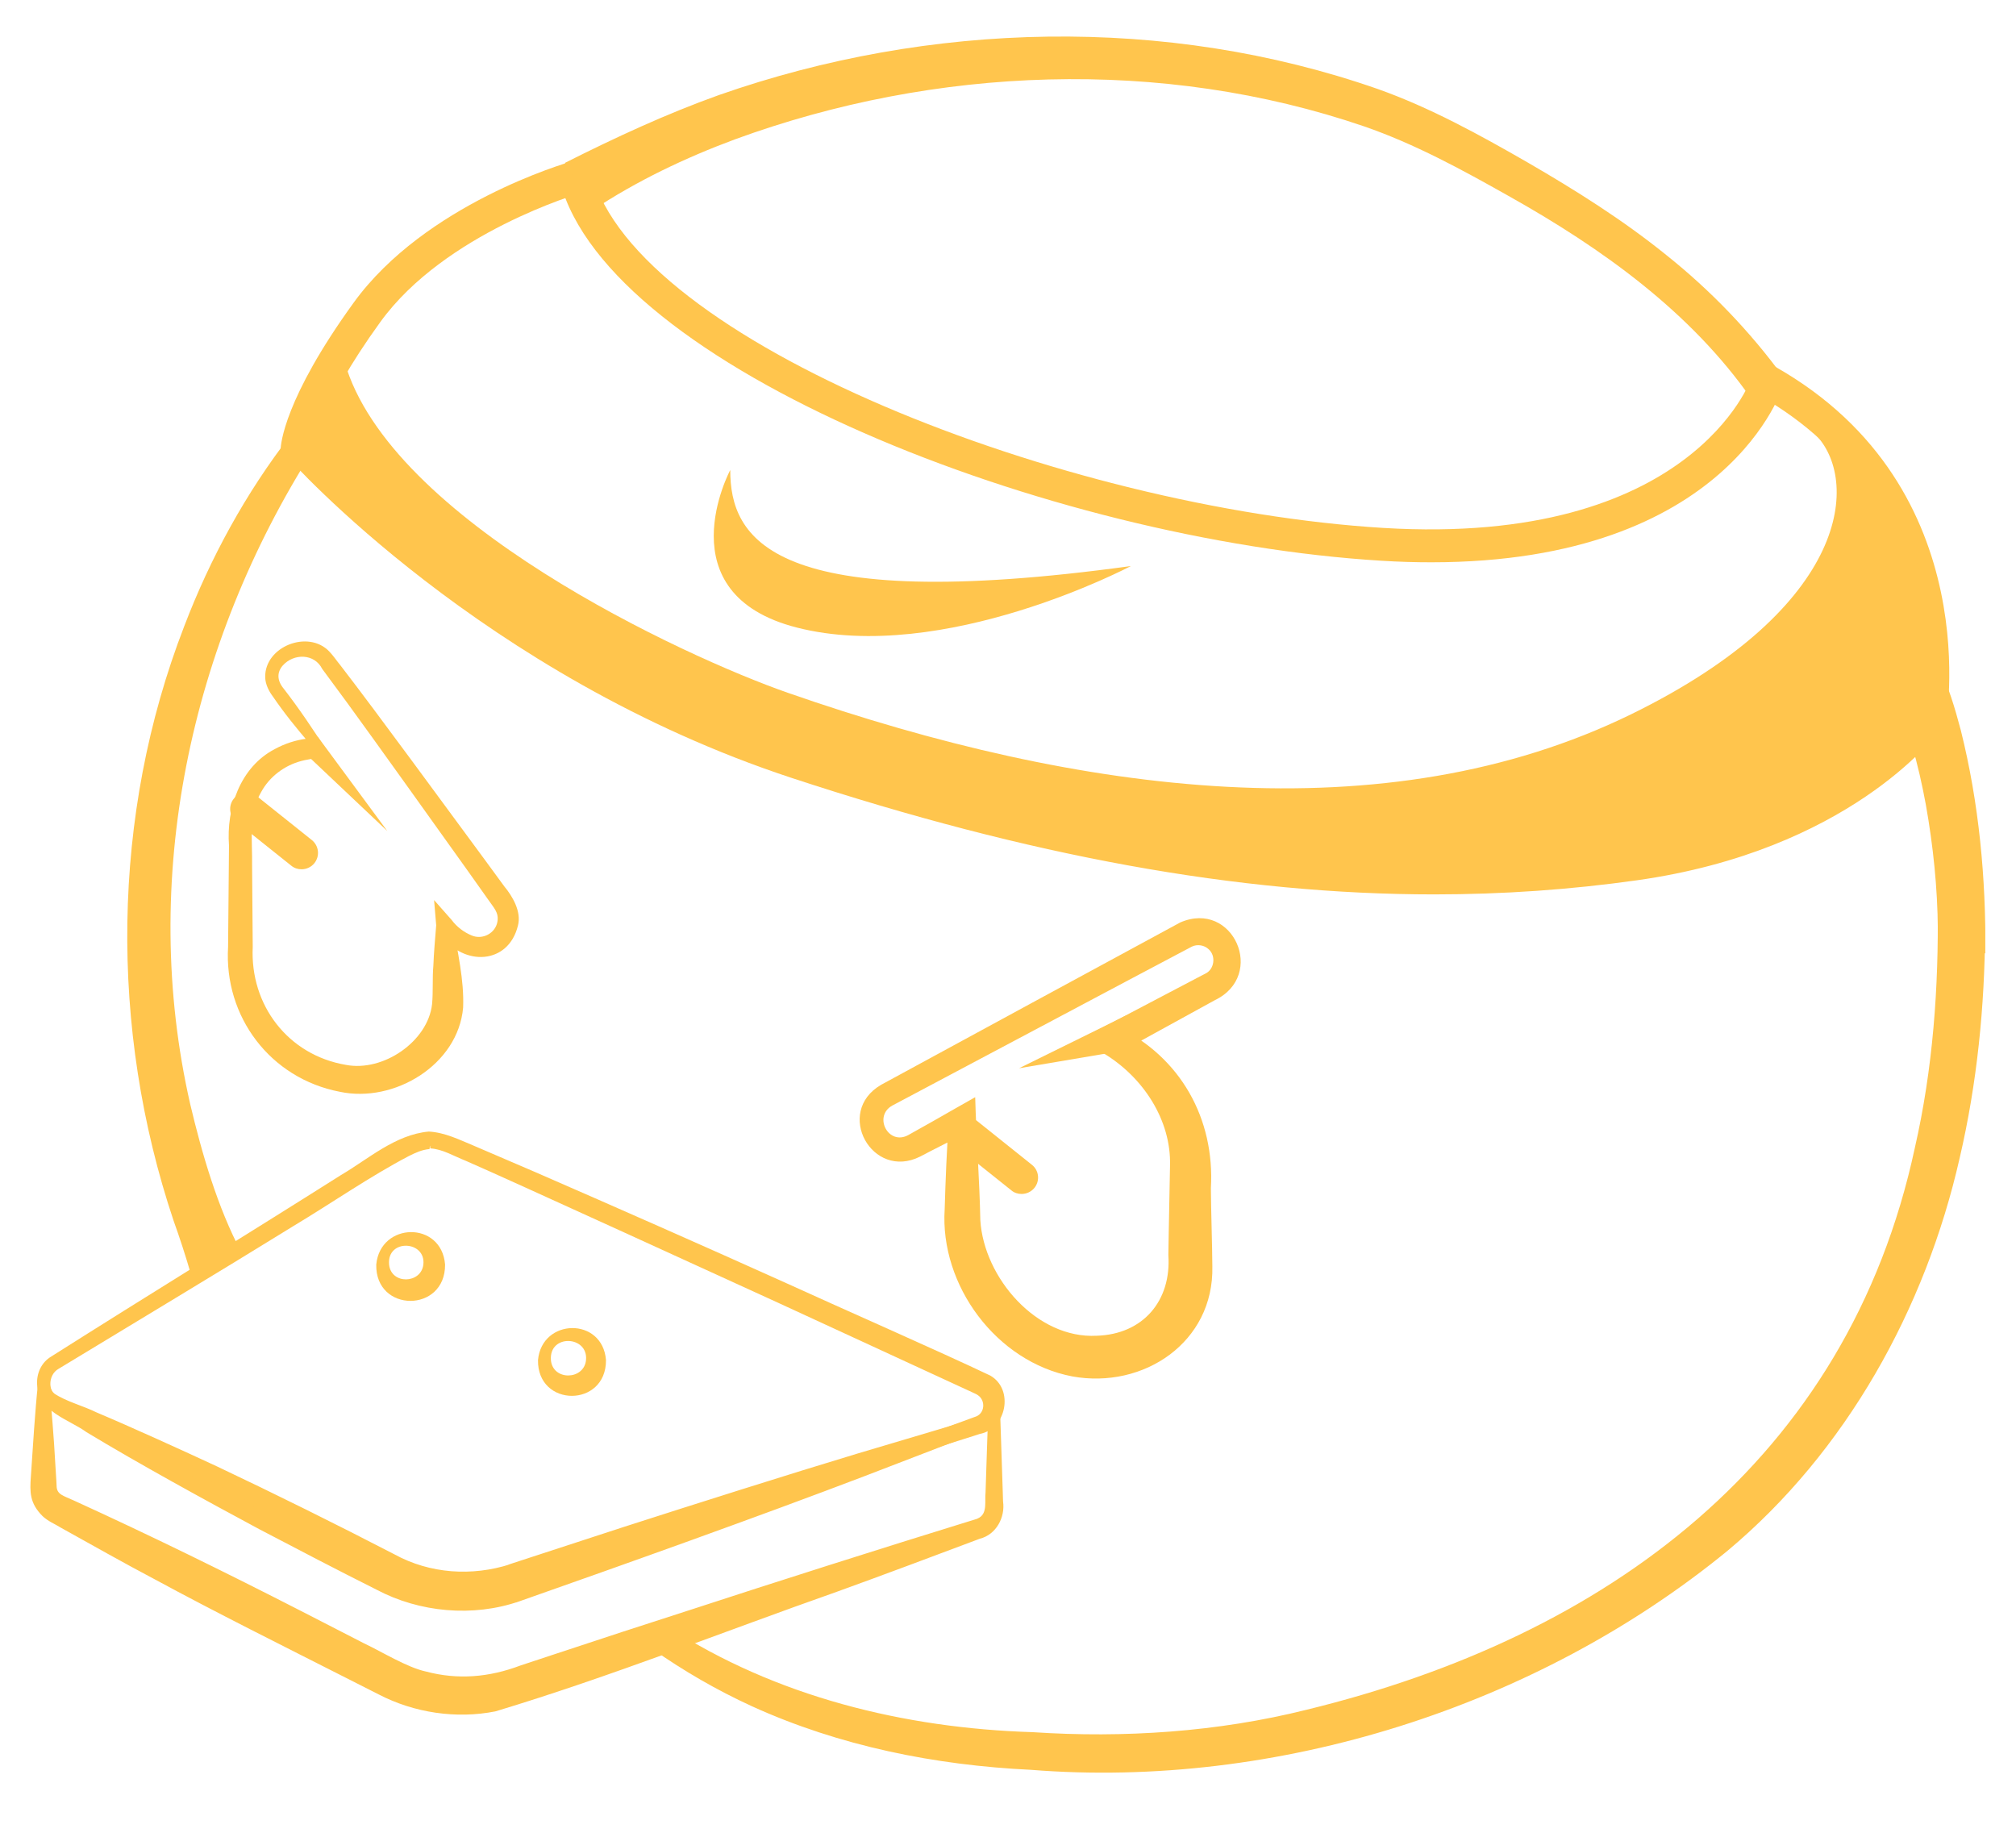 <svg width="22" height="20" viewBox="0 0 22 20" fill="none" xmlns="http://www.w3.org/2000/svg">
<g id="a" clip-path="url(#clip0_1199_115448)">
<g id="Group">
<path id="Vector" d="M3.378 8.113C3.239 7.951 3.105 7.787 2.976 7.598C2.939 7.549 2.895 7.47 2.894 7.389C2.888 7.055 3.363 6.868 3.593 7.109C3.64 7.158 3.677 7.215 3.717 7.263C4.13 7.798 4.874 8.819 5.283 9.372L5.505 9.675C5.59 9.777 5.693 9.947 5.652 10.101C5.546 10.533 5.054 10.539 4.827 10.214C4.809 10.192 4.794 10.169 4.777 10.147L4.945 10.088C4.991 10.389 5.066 10.688 5.054 10.995C4.999 11.622 4.299 12.04 3.709 11.914C2.95 11.769 2.443 11.095 2.489 10.333C2.489 10.333 2.497 9.448 2.497 9.448L2.499 9.226C2.469 8.824 2.618 8.372 2.999 8.174C3.109 8.114 3.229 8.075 3.353 8.06C3.383 8.055 3.373 8.056 3.37 8.067C3.366 8.077 3.368 8.097 3.378 8.113ZM3.579 8.212C3.502 8.28 3.375 8.279 3.289 8.304C3.105 8.352 2.941 8.475 2.85 8.643C2.708 8.885 2.756 9.172 2.751 9.448L2.758 10.333C2.727 10.97 3.145 11.513 3.773 11.62C4.182 11.7 4.67 11.364 4.715 10.958C4.728 10.824 4.717 10.675 4.729 10.539C4.735 10.392 4.748 10.245 4.76 10.097L4.737 9.822L4.928 10.038C4.986 10.116 5.063 10.173 5.147 10.208C5.266 10.259 5.406 10.184 5.428 10.059C5.447 9.955 5.384 9.902 5.321 9.808L5.104 9.502C4.816 9.099 4.076 8.062 3.793 7.675C3.758 7.63 3.548 7.34 3.516 7.299C3.431 7.13 3.206 7.128 3.086 7.262C3.021 7.336 3.022 7.426 3.096 7.515C3.263 7.73 3.424 7.97 3.579 8.212Z" fill="#FFC54D"/>
<path id="Vector_2" d="M9.615 11.838C10.101 11.574 12.445 10.3 12.88 10.066C13.457 9.816 13.823 10.644 13.256 10.915C13.006 11.053 12.456 11.354 12.2 11.495C12.2 11.495 12.198 11.205 12.198 11.206C12.883 11.537 13.258 12.208 13.214 12.966C13.215 13.19 13.229 13.599 13.23 13.82C13.248 14.649 12.477 15.161 11.702 15.02C10.871 14.862 10.255 14.023 10.309 13.195C10.319 12.87 10.331 12.546 10.355 12.222L10.571 12.351C10.458 12.408 10.149 12.563 10.041 12.621C9.517 12.884 9.103 12.136 9.615 11.838ZM9.736 12.065C9.526 12.184 9.697 12.507 9.914 12.385C10.022 12.326 10.321 12.156 10.432 12.092L10.642 11.973C10.654 12.418 10.689 12.87 10.698 13.315C10.737 13.946 11.316 14.613 11.97 14.576C12.474 14.56 12.784 14.194 12.75 13.696C12.75 13.696 12.754 13.453 12.754 13.453C12.758 13.289 12.765 12.88 12.768 12.723C12.783 12.221 12.472 11.753 12.046 11.496L11.785 11.343C12.124 11.165 12.691 10.867 13.03 10.689L13.112 10.646L13.153 10.625C13.253 10.578 13.272 10.43 13.189 10.358C13.142 10.313 13.065 10.301 13.006 10.33L12.356 10.674L9.736 12.065Z" fill="#FFC54D"/>
</g>
<g id="Group_2">
<path id="Vector_3" d="M3.413 4.919C2.074 7.026 1.517 9.601 2.076 12.05C2.203 12.586 2.374 13.176 2.632 13.662L2.081 13.896C2.024 13.7 1.962 13.509 1.894 13.32C1.193 11.228 1.212 8.896 2.01 6.835C2.295 6.088 2.683 5.379 3.17 4.75L3.413 4.919Z" fill="#FFC54D"/>
<path id="Vector_4" d="M7.282 17.747C8.462 18.515 9.871 18.859 11.268 18.902C12.265 18.968 13.29 18.9 14.26 18.657C17.522 17.862 20.163 15.94 20.896 12.526C21.093 11.665 21.158 10.772 21.145 9.885L21.404 9.884H21.405L21.147 10.143C21.144 9.691 21.096 9.229 21.016 8.78C20.937 8.353 20.822 7.895 20.616 7.525L21.143 7.242C21.264 7.487 21.334 7.729 21.398 7.97C21.597 8.767 21.672 9.581 21.666 10.403L21.405 10.402H21.404L21.663 10.143C21.659 10.979 21.576 11.819 21.385 12.638C21.012 14.28 20.15 15.839 18.848 16.926C16.765 18.629 13.931 19.526 11.25 19.313C10.206 19.263 9.16 19.054 8.205 18.619C7.823 18.444 7.458 18.233 7.115 17.991L7.282 17.747Z" fill="#FFC54D"/>
</g>
<path id="Vector_5" d="M0.525 15.053C0.545 15.107 0.545 15.167 0.594 15.208C0.72 15.293 0.911 15.342 1.054 15.413C1.434 15.573 1.989 15.826 2.37 16.003C3.002 16.302 3.688 16.642 4.305 16.962C4.694 17.175 5.152 17.203 5.567 17.07L5.538 17.077L6.809 16.662C7.554 16.422 8.62 16.084 9.36 15.861C9.362 15.86 10.645 15.479 10.648 15.478C10.725 15.466 10.785 15.395 10.786 15.306C10.786 15.305 10.793 15.148 10.793 15.147L10.891 15.263L10.893 15.266L10.895 15.267L10.908 15.283L10.909 15.306C10.918 15.452 10.937 16.155 10.943 16.286L10.946 16.384C10.971 16.557 10.872 16.746 10.693 16.791C10.173 16.986 9.653 17.182 9.132 17.37C7.891 17.807 6.669 18.294 5.407 18.675C4.979 18.76 4.519 18.691 4.132 18.49L3.783 18.313C3.105 17.969 2.356 17.596 1.692 17.236C1.356 17.059 0.994 16.854 0.661 16.669C0.6 16.63 0.528 16.604 0.464 16.544C0.322 16.402 0.325 16.279 0.337 16.111C0.36 15.779 0.38 15.422 0.415 15.091L0.415 15.088L0.422 15.012C0.454 15.023 0.506 15.026 0.525 15.053ZM0.429 15.124C0.435 15.134 0.447 15.142 0.458 15.145L0.535 15.088C0.561 15.369 0.588 15.682 0.603 15.966C0.606 16.034 0.616 16.154 0.618 16.221C0.622 16.31 0.693 16.322 0.81 16.376C1.641 16.755 2.466 17.16 3.278 17.576L3.975 17.934C4.166 18.024 4.443 18.196 4.647 18.24C4.996 18.333 5.338 18.304 5.681 18.174L6.053 18.051C6.549 17.886 7.046 17.724 7.544 17.564C8.417 17.278 9.669 16.88 10.536 16.613C10.536 16.613 10.63 16.584 10.63 16.584C10.659 16.576 10.669 16.572 10.687 16.561C10.777 16.507 10.744 16.378 10.755 16.286C10.76 16.156 10.781 15.45 10.789 15.306L10.803 15.344L10.802 15.343L10.8 15.34L10.905 15.298C10.929 15.439 10.807 15.6 10.691 15.625C10.691 15.625 9.443 16.105 9.443 16.105C8.274 16.551 6.816 17.071 5.629 17.488L5.644 17.48C5.645 17.48 5.668 17.474 5.668 17.474C5.161 17.65 4.576 17.595 4.109 17.347C3.68 17.132 3.254 16.91 2.829 16.687C2.24 16.371 1.514 15.973 0.945 15.629C0.751 15.487 0.413 15.405 0.416 15.115C0.416 15.107 0.416 15.111 0.418 15.116C0.421 15.119 0.424 15.123 0.429 15.124Z" fill="#FFC54D"/>
<path id="Vector_6" d="M0.559 14.803C1.602 14.142 2.677 13.483 3.722 12.822C4.019 12.648 4.314 12.381 4.679 12.348C4.854 12.357 5.017 12.439 5.16 12.498L5.847 12.793C6.761 13.191 7.672 13.593 8.58 14.002C9.126 14.252 10.273 14.756 10.807 15.011C11.069 15.162 10.982 15.596 10.69 15.648C10.727 15.639 9.412 16.05 9.422 16.049C8.616 16.306 6.436 17.016 5.604 17.288C5.129 17.444 4.579 17.382 4.146 17.129C3.369 16.727 2.244 16.178 1.442 15.8C1.442 15.8 0.763 15.475 0.763 15.475L0.593 15.393C0.36 15.291 0.336 14.936 0.559 14.803ZM0.641 14.936C0.516 15.005 0.518 15.209 0.654 15.272L0.82 15.361C1.849 15.913 3.106 16.609 4.148 17.125C4.585 17.373 5.125 17.431 5.599 17.269C5.6 17.27 8.119 16.375 8.12 16.375C8.746 16.15 10.011 15.694 10.635 15.463C10.75 15.432 10.759 15.281 10.67 15.224C10.665 15.218 10.628 15.202 10.603 15.19C10.129 14.971 8.972 14.438 8.484 14.213C7.979 13.983 5.54 12.865 5.087 12.669C4.949 12.614 4.829 12.54 4.699 12.532L4.697 12.532C4.696 12.531 4.696 12.537 4.695 12.523C4.693 12.489 4.691 12.505 4.69 12.515C4.689 12.527 4.688 12.541 4.686 12.539C4.606 12.546 4.536 12.578 4.46 12.616C4.038 12.837 3.619 13.129 3.194 13.384C2.346 13.908 1.492 14.419 0.641 14.936Z" fill="#FFC54D"/>
<path id="Vector_7" d="M4.106 13.799C4.15 13.335 4.818 13.32 4.857 13.799C4.861 14.329 4.094 14.327 4.106 13.799ZM4.246 13.799C4.268 14.02 4.596 14.01 4.62 13.799C4.649 13.536 4.221 13.515 4.246 13.799Z" fill="#FFC54D"/>
<path id="Vector_8" d="M5.871 14.842C5.913 14.382 6.576 14.37 6.613 14.842C6.616 15.363 5.863 15.361 5.871 14.842ZM6.012 14.842C6.032 15.069 6.373 15.062 6.395 14.842C6.421 14.574 5.99 14.554 6.012 14.842Z" fill="#FFC54D"/>
<path id="Vector_9" d="M12.296 11.078L11.121 11.657L12.457 11.431L12.296 11.078Z" fill="#FFC54D"/>
<path id="Vector_10" d="M3.467 8.039L4.227 9.069L3.291 8.184L3.467 8.039Z" fill="#FFC54D"/>
<path id="Vector_11" d="M3.291 9.486C3.251 9.486 3.212 9.474 3.179 9.447L2.579 8.968C2.502 8.906 2.489 8.793 2.551 8.716C2.613 8.638 2.726 8.626 2.803 8.688L3.403 9.167C3.48 9.229 3.493 9.341 3.431 9.419C3.396 9.463 3.343 9.486 3.291 9.486Z" fill="#FFC54D"/>
<path id="Vector_12" d="M11.148 13.029C11.109 13.029 11.069 13.017 11.037 12.99L10.437 12.511C10.359 12.449 10.347 12.336 10.408 12.259C10.47 12.181 10.583 12.169 10.661 12.231L11.26 12.71C11.338 12.771 11.351 12.884 11.289 12.962C11.253 13.006 11.201 13.029 11.148 13.029Z" fill="#FFC54D"/>
<path id="Vector_13" d="M3.421 4.917L3.062 4.904C3.064 4.85 3.099 4.353 3.86 3.302C4.638 2.228 6.172 1.78 6.237 1.762L6.336 2.107C6.321 2.111 4.855 2.54 4.151 3.513C3.458 4.47 3.421 4.913 3.421 4.917Z" fill="#FFC54D"/>
<path id="Vector_14" d="M15.619 6.136C15.445 6.136 15.264 6.131 15.075 6.119C11.445 5.898 6.637 4.003 6.111 1.981L6.459 1.891C6.935 3.721 11.606 5.548 15.096 5.761C18.457 5.965 19.108 4.145 19.112 4.126L19.464 4.195C19.46 4.215 18.873 6.136 15.619 6.136Z" fill="#FFC54D"/>
<path id="Vector_15" d="M21.228 7.942L20.875 7.872C20.894 7.777 21.308 5.512 19.199 4.316L19.376 4.004C21.714 5.33 21.233 7.916 21.228 7.942Z" fill="#FFC54D"/>
<path id="Vector_16" d="M15.651 9.76C13.514 9.76 11.235 9.343 8.639 8.489C5.268 7.379 3.165 5.02 3.145 4.996L3.335 4.828C3.356 4.851 5.416 7.16 8.719 8.247C12.189 9.39 15.083 9.742 17.828 9.354C20.02 9.045 20.941 7.846 20.95 7.833L21.154 7.985C21.114 8.038 20.168 9.281 17.864 9.606C17.139 9.708 16.404 9.76 15.651 9.76Z" fill="#FFC54D"/>
<path id="Vector_17" d="M19.806 4.736C20.293 5.223 20.211 6.615 17.799 7.795C15.118 9.105 11.788 8.672 8.6 7.561C7.458 7.163 4.25 5.677 3.759 3.945C3.125 4.882 3.322 4.99 3.322 4.99C3.322 4.99 5.303 7.253 8.68 8.365C12.057 9.477 14.984 9.881 17.847 9.477C20.125 9.156 21.052 8.038 21.052 8.038C21.052 8.038 21.599 6.033 19.806 4.736Z" fill="#FFC54D"/>
<path id="Vector_18" d="M19.116 4.358C18.455 3.408 17.488 2.713 16.462 2.138C15.951 1.85 15.441 1.571 14.886 1.379C12.678 0.624 10.204 0.722 8.022 1.52C7.477 1.722 6.949 1.974 6.466 2.294L6.164 1.778C6.714 1.501 7.27 1.243 7.846 1.037C10.145 0.231 12.724 0.166 15.032 0.97C15.605 1.173 16.146 1.471 16.671 1.773C17.192 2.075 17.709 2.399 18.185 2.784C18.664 3.166 19.096 3.614 19.46 4.113L19.116 4.358Z" fill="#FFC54D"/>
<path id="Vector_19" d="M7.969 5.129C7.969 5.869 8.401 6.719 12.341 6.177C12.341 6.177 10.297 7.258 8.695 6.848C7.247 6.478 7.969 5.129 7.969 5.129Z" fill="#FFC54D"/>
</g>
<defs>
<clipPath id="clip0_1199_115448">
<rect width="21.333" height="18.948" fill="white" transform="translate(0.332 0.398)"/>
</clipPath>
</defs>
</svg>
